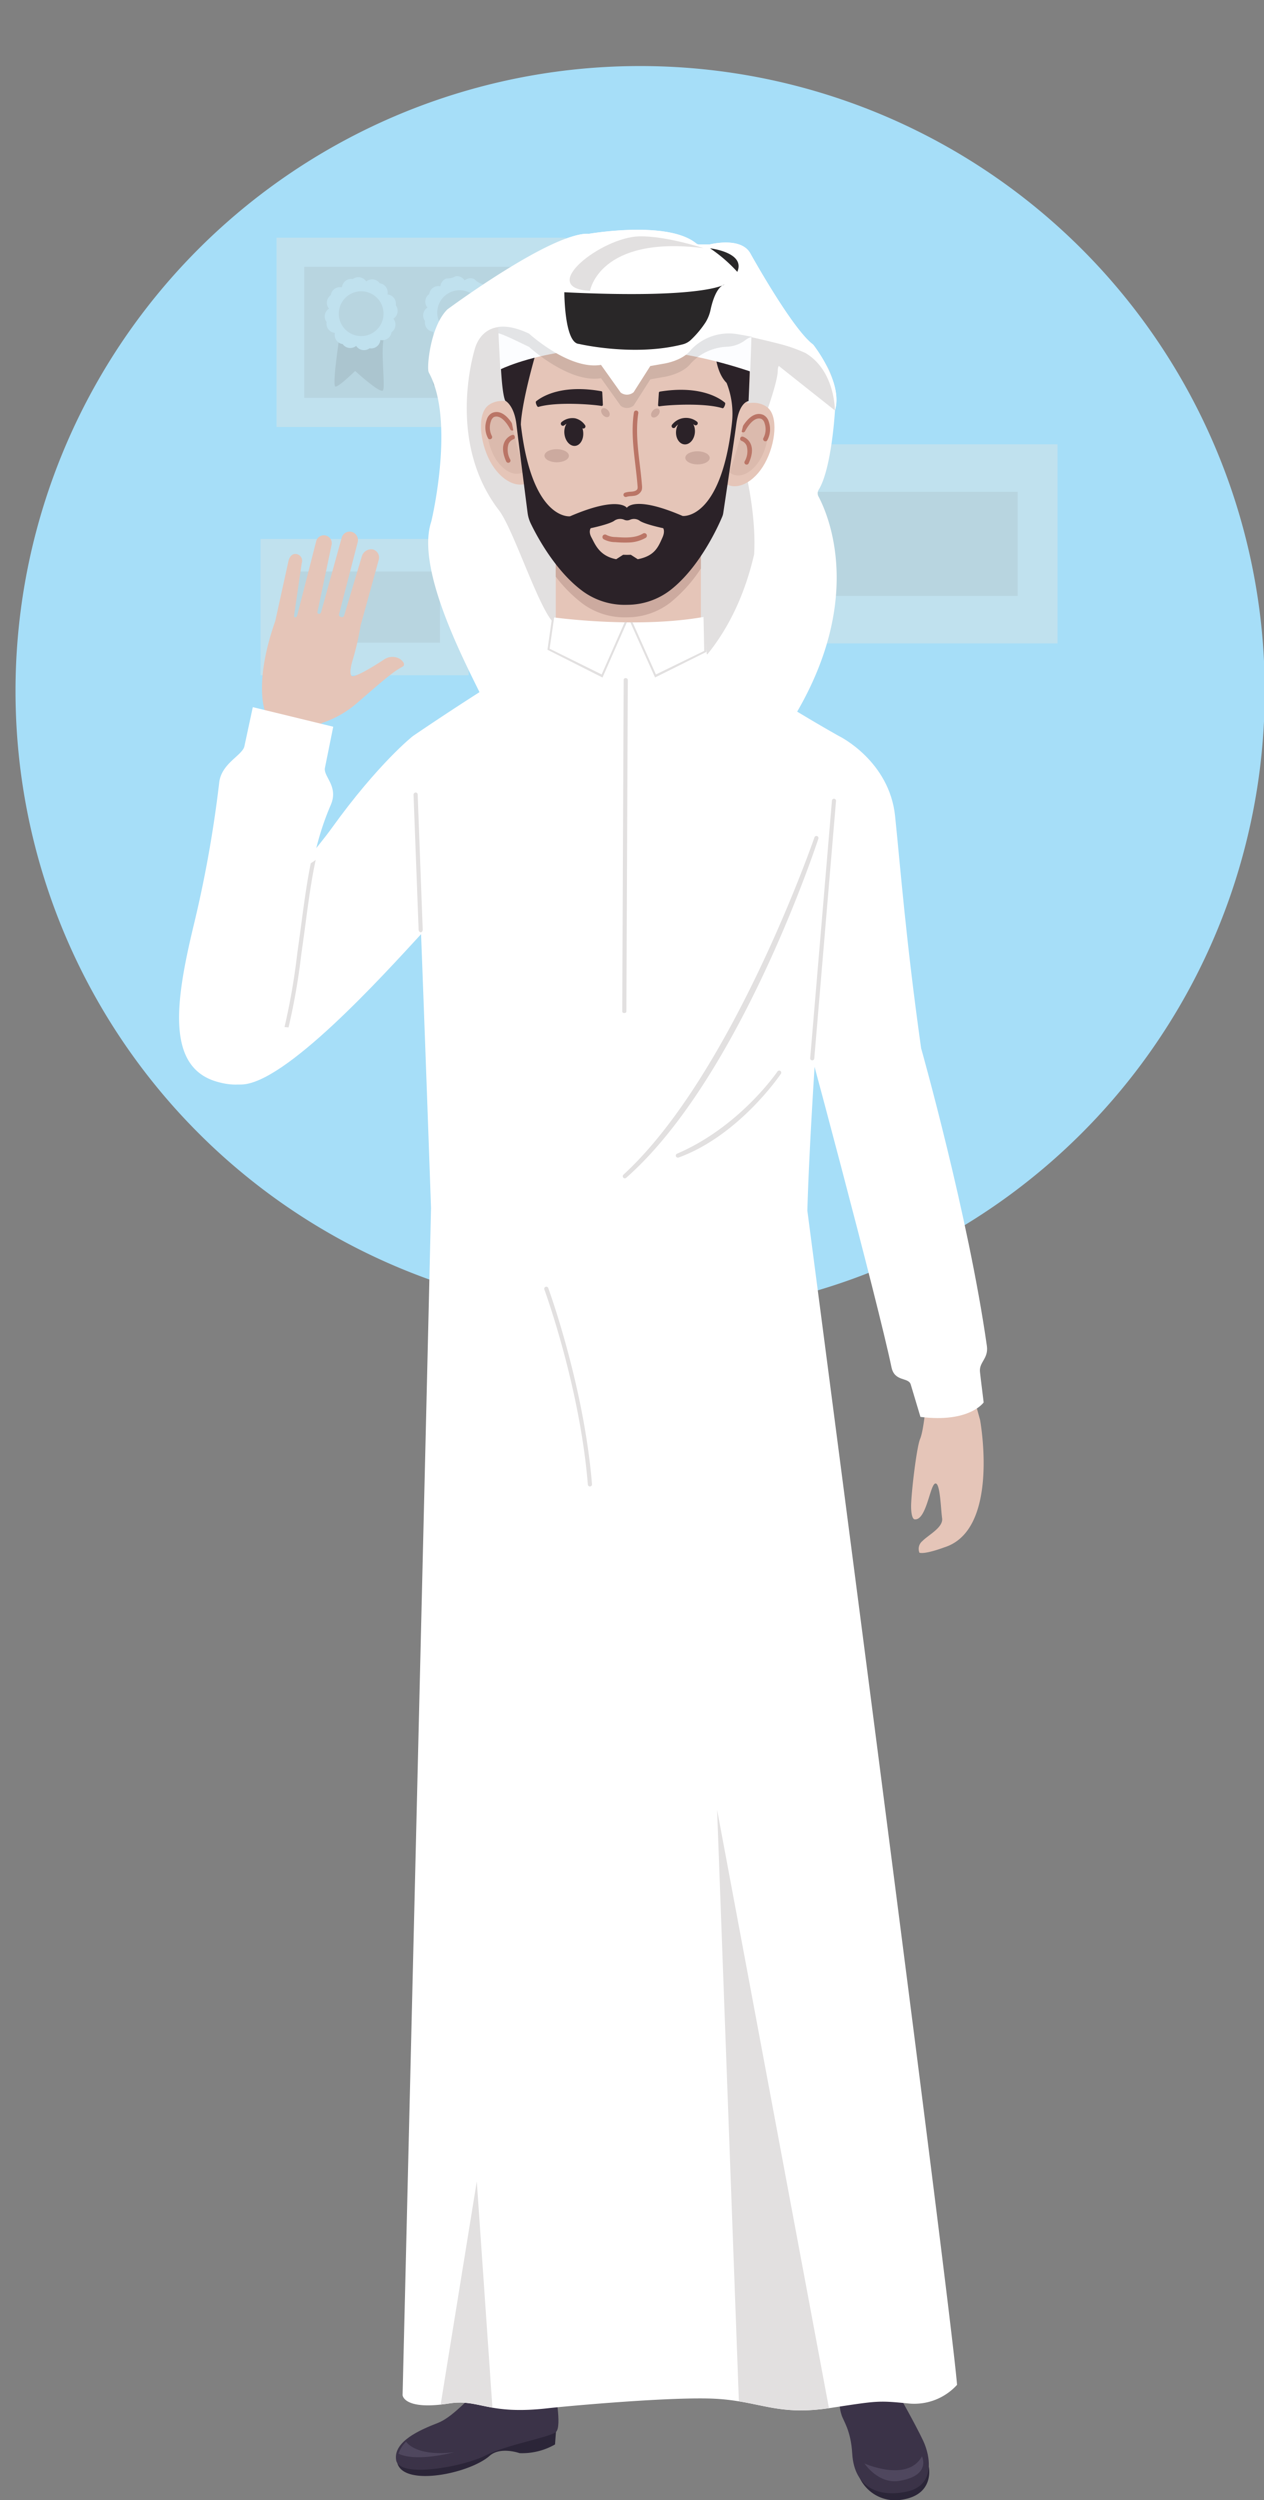<svg xmlns="http://www.w3.org/2000/svg" xmlns:xlink="http://www.w3.org/1999/xlink" width="309.052" height="610.865" viewBox="0 0 309.052 610.865">
  <rect x="0" y="0" width="309.052" height="610.865" fill="#808080" stroke="none"/>
  <defs>
    <clipPath id="clip-path">
      <rect id="SVGID" width="303.633" height="303.633" fill="none"/>
    </clipPath>
  </defs>
  <g id="Group_8991" data-name="Group 8991" transform="translate(-62 -15.5)">
    <g id="Group_4588" data-name="Group 4588" transform="translate(68.11 19.792)">
      <path id="Path_1868" data-name="Path 1868" d="M152.629,0A152.719,152.719,0,1,1,0,152.719,152.674,152.674,0,0,1,152.629,0Z" transform="translate(-2.317 11.844)" fill="#a6def8"/>
      <g id="Group_4545" data-name="Group 4545" transform="translate(57.598 53.778)" opacity="0.36">
        <g id="Group_4542" data-name="Group 4542" transform="translate(3.904)">
          <rect id="Rectangle_204" data-name="Rectangle 204" width="70.715" height="46.261" fill="#efe5dc"/>
          <rect id="Rectangle_205" data-name="Rectangle 205" width="32.011" height="57.181" transform="translate(63.948 7.125) rotate(90)" fill="#d8c4b4"/>
          <g id="Group_4541" data-name="Group 4541" transform="translate(11.776 9.395)">
            <g id="Group_4536" data-name="Group 4536" transform="translate(0 0.261)">
              <g id="Group_4535" data-name="Group 4535">
                <g id="Group_4533" data-name="Group 4533" transform="translate(2.394 12.195)">
                  <path id="Path_1800" data-name="Path 1800" d="M146.947,134.017c-.4.593-.508,2.135-.5,3.962.022,3.679.523,8.517.084,9.1-.661.871-6.816-4.759-6.816-4.759s-3.936,3.889-4.8,3.818c-.566-.046-.028-4.89.414-8.247.234-1.784.442-3.146.442-3.146C138.313,129.287,148.155,132.233,146.947,134.017Z" transform="translate(-134.672 -131.606)" fill="#b59985"/>
                </g>
                <g id="Group_4534" data-name="Group 4534">
                  <path id="Path_1801" data-name="Path 1801" d="M147.518,121.665a2.269,2.269,0,0,1-.435,3.3,2.245,2.245,0,0,1-.486,1.117,2.272,2.272,0,0,1-2.249.787,2.273,2.273,0,0,1-1.433,1.9,2.247,2.247,0,0,1-1.211.121,2.267,2.267,0,0,1-3.279-.588,2.268,2.268,0,0,1-3.3-.435,2.265,2.265,0,0,1-1.9-2.734,2.268,2.268,0,0,1-2.028-2.646,2.267,2.267,0,0,1,.588-3.279,2.262,2.262,0,0,1,.436-3.3,2.267,2.267,0,0,1,2.735-1.9,2.268,2.268,0,0,1,1.255-1.824,1.8,1.8,0,0,1,.177-.08,2.25,2.25,0,0,1,1.213-.122,2.268,2.268,0,0,1,3.279.587,2.271,2.271,0,0,1,2.36-.333,2.245,2.245,0,0,1,.942.771,2.267,2.267,0,0,1,1.9,2.733,2.271,2.271,0,0,1,2.028,2.644,2.267,2.267,0,0,1-.588,3.279Z" transform="translate(-130.731 -111.525)" fill="#efe5dc"/>
                  <path id="Path_1802" data-name="Path 1802" d="M147.319,122.106a5.471,5.471,0,1,1-6.006-4.879A5.47,5.47,0,0,1,147.319,122.106Z" transform="translate(-132.959 -113.753)" fill="#d8c4b4"/>
                </g>
              </g>
            </g>
            <g id="Group_4540" data-name="Group 4540" transform="translate(24.074)">
              <g id="Group_4539" data-name="Group 4539">
                <g id="Group_4537" data-name="Group 4537" transform="translate(2.394 12.195)">
                  <path id="Path_1803" data-name="Path 1803" d="M186.59,133.589c-.4.593-.508,2.135-.5,3.962.022,3.679.523,8.516.084,9.1-.661.871-6.816-4.759-6.816-4.759s-3.936,3.888-4.8,3.818c-.566-.046-.028-4.89.414-8.247.234-1.784.442-3.146.442-3.146C177.956,128.858,187.8,131.8,186.59,133.589Z" transform="translate(-174.315 -131.177)" fill="#b59985"/>
                </g>
                <g id="Group_4538" data-name="Group 4538">
                  <path id="Path_1804" data-name="Path 1804" d="M187.161,121.236a2.28,2.28,0,0,1,.432.82,2.263,2.263,0,0,1-.867,2.484,2.271,2.271,0,0,1-2.736,1.9,2.272,2.272,0,0,1-1.433,1.9,4.419,4.419,0,0,0-2.343.569,2.271,2.271,0,0,1-2.147-1.036,3.554,3.554,0,0,1-5.205-3.169,2.267,2.267,0,0,1-2.028-2.645,2.267,2.267,0,0,1,.588-3.279,2.264,2.264,0,0,1,.435-3.3,2.268,2.268,0,0,1,2.736-1.9,2.268,2.268,0,0,1,1.255-1.824,1.8,1.8,0,0,1,.177-.08,4.419,4.419,0,0,0,2.345-.569,2.272,2.272,0,0,1,2.146,1.034,2.271,2.271,0,0,1,2.36-.333,4.416,4.416,0,0,0,2.059,1.255,2.273,2.273,0,0,1,.787,2.249,2.271,2.271,0,0,1,2.028,2.643,2.267,2.267,0,0,1-.588,3.279Z" transform="translate(-170.374 -111.096)" fill="#efe5dc"/>
                  <path id="Path_1805" data-name="Path 1805" d="M186.962,121.677a5.471,5.471,0,1,1-6.006-4.878A5.472,5.472,0,0,1,186.962,121.677Z" transform="translate(-172.602 -113.324)" fill="#d8c4b4"/>
                </g>
              </g>
            </g>
          </g>
        </g>
        <g id="Group_4543" data-name="Group 4543" transform="translate(124.143 50.49)">
          <rect id="Rectangle_206" data-name="Rectangle 206" width="70.715" height="48.635" fill="#efe5dc"/>
          <rect id="Rectangle_207" data-name="Rectangle 207" width="25.425" height="51.227" transform="translate(60.971 11.605) rotate(90)" fill="#d8c4b4"/>
        </g>
        <g id="Group_4544" data-name="Group 4544" transform="translate(0 73.62)">
          <rect id="Rectangle_208" data-name="Rectangle 208" width="50.873" height="33.281" transform="translate(0 0)" fill="#efe5dc"/>
          <rect id="Rectangle_209" data-name="Rectangle 209" width="17.398" height="36.853" transform="translate(43.863 7.941) rotate(90)" fill="#d8c4b4"/>
        </g>
      </g>
    </g>
    <g id="_2" data-name="2" transform="translate(-64.689 -37.333)">
      <g id="Group_8954" data-name="Group 8954" transform="translate(170.472 108.968)">
        <g id="Group_8927" data-name="Group 8927" transform="translate(147.288 123.743)">
          <g id="Group_8926" data-name="Group 8926" transform="translate(31.699 160.155)">
            <path id="Path_8217" data-name="Path 8217" d="M381.655,424.089s4.956,26.859-8.778,31.124c0,0-4.541,1.732-6.052,1.308a2.472,2.472,0,0,1,.737-2.865c1.474-1.5,5.14-3.325,4.808-5.563s-.461-9-1.732-8.465-2.174,9.211-5.057,8.723c0,0-.774-.111-.792-3.095s1.326-14.471,2.2-16.543,1.4-8.327,1.4-8.327,6.917-6.31,11.91-1.216Z" transform="translate(-364.79 -417.183)" fill="#e5c5b8"/>
          </g>
          <path id="Path_8218" data-name="Path 8218" d="M344.519,243.31s12.251,6.015,13.642,19.537c1.354,13.107,2.644,30.231,6.356,56.675,0,0,11.551,40.86,16.082,72.758.442,3.113-1.953,3.924-1.686,6.356.267,2.469.608,4.946.9,7.442,0,0-3.491,5.057-15.456,3.537,0,0-.893-2.994-2.376-7.921-.553-1.842-3.952-.571-4.707-4.219-3.159-15.263-21.471-83.876-24.925-95.693C327.626,285.589,331.264,247.75,344.519,243.31Z" transform="translate(-330.376 -243.31)" fill="#fff"/>
        </g>
        <g id="Group_8950" data-name="Group 8950" transform="translate(53.015)">
          <g id="Group_8929" data-name="Group 8929" transform="translate(106.786 514.603)">
            <path id="Path_8219" data-name="Path 8219" d="M343.96,667.65l2.634,17.86,13.5-1.676-1.3-16.184Z" transform="translate(-343.96 -667.65)" fill="#ea997d"/>
            <g id="Group_8928" data-name="Group 8928" transform="translate(1.659 11.766)">
              <path id="Path_8220" data-name="Path 8220" d="M350.98,704.751a9.626,9.626,0,0,0,10.648,5.6c7.894-1.29,6.392-8.041,6.392-8.041Z" transform="translate(-346.172 -682.151)" fill="#2b2538"/>
              <path id="Path_8221" data-name="Path 8221" d="M366.208,694.191c-1.9-4.016-6.052-11.33-6.052-11.33-7.1-4.191-11.394-2.109-13.411-.175l-.249.2s-.2.074-.553-1.815c0,0-.58,4.292.322,6.816h-.009c.451,1.52,2.3,3.776,2.634,9.506.507,8.649,6.945,10.786,13.577,9.229S368.106,698.207,366.208,694.191Z" transform="translate(-345.761 -680.424)" fill="#3b3348"/>
            </g>
            <path id="Path_8222" data-name="Path 8222" d="M352.4,701.312s10.482,4.707,14.065-1.732c0,0,2.358,4.67-5.527,5.987C355.8,706.433,352.4,701.312,352.4,701.312Z" transform="translate(-344.626 -670.169)" fill="#4f475e"/>
          </g>
          <g id="Group_8931" data-name="Group 8931" transform="translate(0 515.616)">
            <path id="Path_8223" data-name="Path 8223" d="M252.35,668.75l.184,16.69h14.811l.295-16.69Z" transform="translate(-229.946 -668.75)" fill="#ea997d"/>
            <g id="Group_8930" data-name="Group 8930" transform="translate(0 11.413)">
              <path id="Path_8224" data-name="Path 8224" d="M267.262,692.05l-.295,4.025a16.159,16.159,0,0,1-8.677,2.128s-4.67-1.676-7.3.645c-4.946,4.348-20.927,7.627-22.576,1.8Z" transform="translate(-228.058 -682.002)" fill="#2b2538"/>
              <path id="Path_8225" data-name="Path 8225" d="M266.781,681.4s1.962,9.432.368,10.777-12,3.058-17.271,5.757-21.066,5.637-21.793,1.105,5.757-7.35,10.16-9.064,8.815-7.839,11.145-8.575c0,0,2.229-.986,6.144,1.566C257.984,684.557,264.082,680.044,266.781,681.4Z" transform="translate(-228.027 -681.141)" fill="#3b3348"/>
            </g>
            <path id="Path_8226" data-name="Path 8226" d="M230.571,695.66s2.146,3.74,11.762,2.6c0,0-9.174,2.505-13.623.35A7.947,7.947,0,0,1,230.571,695.66Z" transform="translate(-228.081 -670.873)" fill="#4f475e"/>
          </g>
          <g id="Group_8944" data-name="Group 8944" transform="translate(7.885)">
            <g id="Group_8932" data-name="Group 8932" transform="translate(0 0.02)">
              <g id="_x3F__x3F__x3F__x3F__x3F__x3F__x5F__x3F__x3F__x3F__x3F__x3F__x3F__x3F__x5F_2_x5F__10_">
                <path id="Path_8227" data-name="Path 8227" d="M332.016,174.121c2.542,4.762,13,28.573-10.952,61.373a1.673,1.673,0,0,1-1.243.682l-58.149,3.4a1.666,1.666,0,0,1-1.437-.672l-8.879-12.112a1.543,1.543,0,0,1-.267-.571c-.857-3.4-18.238-32.321-13.752-45.908.009-.037.018-.064.028-.1.313-1.234,5.7-24.778-.562-36.264a1.279,1.279,0,0,1-.111-.258c-.442-1.308.433-11.118,4.6-15.263,0,0,25.395-18.809,34.412-18.459a1.568,1.568,0,0,0,.359-.018c1.934-.313,19.269-2.994,25.947,2.275a1.671,1.671,0,0,0,1.032.359h2.174a1.614,1.614,0,0,0,.368-.046c1.142-.267,7.608-1.575,9.754,2.155,0,0,10.1,18.238,15.226,22.217a1.489,1.489,0,0,1,.295.295c1,1.317,7.01,9.524,5.25,15.769a1.637,1.637,0,0,0-.064.359c-.1,1.667-.995,14.323-3.961,19.15A1.63,1.63,0,0,0,332.016,174.121Z" transform="translate(-236.588 -108.99)" fill="#fff"/>
                <path id="Path_8228" data-name="Path 8228" d="M320.343,192.006c-7.111,30.811-28.692,37.415-28.692,37.415l-3.841-29.475s12.2,9.3,23.083-22.337l2.957-21.029C313.859,156.58,321.228,176.006,320.343,192.006Z" transform="translate(-240.629 -112.744)" fill="#e2e0e0"/>
              </g>
              <path id="Path_8229" data-name="Path 8229" d="M336.859,155.156s1.216-12.923-6.779-14.185c-3.786.636-16.654-4.394-16.654-4.394a12.7,12.7,0,0,0-11.79,3.786c-2.109,2.736-6.733,3.371-6.733,3.371l-4.421.424-3.786,1.686-5.9-2.367c-7.793,1.317-18.735-7.1-18.735-7.1-11.578-5.471-13.338,4.025-13.338,4.025-.866,3.113-6.162,23.313,6,39.156,3.684,4.8,10.3,25.846,13.872,27.863l1.225-15.907-9.847-45.125.064-6.457a7.578,7.578,0,0,1,7.912,2.754C271.526,146.893,307.1,141,307.1,141l7.378-.074-.718,13.374,5.554,3.592s3.537-9.469,3.565-12.463C322.96,139.552,335.21,145.189,336.859,155.156Z" transform="translate(-237.397 -111.016)" fill="#e2e0e0"/>
              <path id="Path_8230" data-name="Path 8230" d="M342.563,155.319s.424-10.86-6.779-14.185c-3.491-1.612-16.654-4.394-16.654-4.394" transform="translate(-243.1 -111.179)" fill="#e2e0e0"/>
            </g>
            <path id="Path_8231" data-name="Path 8231" d="M311.2,232.414l-24.649,13.264L259.26,231.77l7.857-12.831c2.819-1.28,2.469-4.366,2.469-7.461V186.35h35.472v25.082c0,3.123-3.334,5.95-.479,7.212Z" transform="translate(-238.377 -115.073)" fill="#e5c5b8"/>
            <path id="Path_8232" data-name="Path 8232" d="M305.941,188.58v9.441a35.879,35.879,0,0,1-7.47,8.327,17.32,17.32,0,0,1-10.427,3.592l-.47.009a17.366,17.366,0,0,1-10.445-3.27,34.645,34.645,0,0,1-6.669-6.669V189.9Z" transform="translate(-239.26 -115.249)" fill="#ccaa9f"/>
            <g id="Group_8942" data-name="Group 8942" transform="translate(12.917 5.426)">
              <g id="Group_8941" data-name="Group 8941">
                <g id="Group_8940" data-name="Group 8940">
                  <g id="Group_8934" data-name="Group 8934" transform="translate(57.429 36.849)">
                    <path id="Path_8233" data-name="Path 8233" d="M324.934,169.662c-2.644,4.762-7.056,6.9-9.874,4.771s-2.745-10.16-.111-14.922,7.728-5.692,10.547-3.574S327.569,164.9,324.934,169.662Z" transform="translate(-312.96 -154.865)" fill="#e5c5b8"/>
                    <path id="Path_8234" data-name="Path 8234" d="M324.177,168.679c-1.98,3.583-5.315,5.186-7.433,3.583s-.553-3.482,1.428-7.065,4.3-8.437,6.42-6.844S326.157,165.1,324.177,168.679Z" transform="translate(-313.179 -155.115)" fill="#dbbaad"/>
                    <g id="Group_8933" data-name="Group 8933" transform="translate(5.933 2.733)">
                      <path id="Path_8235" data-name="Path 8235" d="M325.589,164.517a.553.553,0,0,0,.479-.276,5.619,5.619,0,0,0,.35-4.532,2.624,2.624,0,0,0-1.317-1.64c-3.012-1.317-5.324,3.261-5.425,3.454a.544.544,0,1,0,.976.479c.018-.037,1.944-3.841,4.034-2.929a1.681,1.681,0,0,1,.709,1,4.524,4.524,0,0,1-.276,3.629.542.542,0,0,0,.2.737A.555.555,0,0,0,325.589,164.517Z" transform="translate(-319.419 -157.832)" fill="#ba7566"/>
                      <path id="Path_8236" data-name="Path 8236" d="M320.984,170.683a.543.543,0,0,0,.5-.313c.875-1.9,1.05-3.491.5-4.744a3.28,3.28,0,0,0-1.87-1.769.542.542,0,1,0-.332,1.032h0a2.178,2.178,0,0,1,1.216,1.188,4.876,4.876,0,0,1-.5,3.832.532.532,0,0,0,.267.718A.438.438,0,0,0,320.984,170.683Z" transform="translate(-319.401 -158.305)" fill="#ba7566"/>
                    </g>
                  </g>
                  <g id="Group_8936" data-name="Group 8936" transform="translate(0 36.391)">
                    <path id="Path_8237" data-name="Path 8237" d="M252.839,169.117c2.57,4.8,6.954,7,9.8,4.919s2.9-10.114.332-14.913-7.645-5.812-10.491-3.73S250.269,164.318,252.839,169.117Z" transform="translate(-250.612 -154.367)" fill="#e5c5b8"/>
                    <path id="Path_8238" data-name="Path 8238" d="M253.967,168.14c1.934,3.611,5.232,5.26,7.378,3.694s.608-3.482-1.326-7.083-4.173-8.5-6.319-6.936S252.032,164.538,253.967,168.14Z" transform="translate(-250.744 -154.615)" fill="#dbbaad"/>
                    <g id="Group_8935" data-name="Group 8935" transform="translate(1.077 2.717)">
                      <path id="Path_8239" data-name="Path 8239" d="M252.885,163.97a.57.57,0,0,0,.267-.064.546.546,0,0,0,.221-.737,4.492,4.492,0,0,1-.221-3.629,1.779,1.779,0,0,1,.691-.986c2.109-.884,4,2.948,4.016,2.984a.546.546,0,1,0,.986-.47c-.092-.193-2.33-4.808-5.4-3.528a2.6,2.6,0,0,0-1.317,1.612,5.606,5.606,0,0,0,.286,4.541A.528.528,0,0,0,252.885,163.97Z" transform="translate(-251.781 -157.317)" fill="#ba7566"/>
                      <path id="Path_8240" data-name="Path 8240" d="M257.75,170.2a.633.633,0,0,0,.221-.046.544.544,0,0,0,.276-.718,4.854,4.854,0,0,1-.433-3.85,2.246,2.246,0,0,1,1.216-1.151.545.545,0,0,0-.322-1.041,3.309,3.309,0,0,0-1.9,1.741c-.571,1.234-.424,2.837.433,4.744A.586.586,0,0,0,257.75,170.2Z" transform="translate(-252.151 -157.794)" fill="#ba7566"/>
                    </g>
                  </g>
                  <path id="Path_8241" data-name="Path 8241" d="M316.865,144.814c-.12,16.432-12.352,52.355-30.6,52.226-18.164-.138-29-36.255-28.877-52.669a29.735,29.735,0,0,1,59.033-4.845A28.445,28.445,0,0,1,316.865,144.814Z" transform="translate(-251.146 -114.859)" fill="#e5c5b8"/>
                  <g id="Group_8939" data-name="Group 8939" transform="translate(13.407 33.508)">
                    <path id="Path_8242" data-name="Path 8242" d="M296.184,156.914c-.47.525-.562,1.207-.212,1.52s1.013.138,1.483-.387.562-1.207.212-1.52S296.644,156.389,296.184,156.914Z" transform="translate(-267.581 -151.643)" fill="#ccaa9f"/>
                    <path id="Path_8243" data-name="Path 8243" d="M297.813,152.139l-.193,3.021a.292.292,0,0,0,.341.3c1.944-.332,10.9-.921,15.438.47.3.092.82-1.151.58-1.354-1.805-1.529-6.7-4.209-15.907-2.717A.312.312,0,0,0,297.813,152.139Z" transform="translate(-267.727 -151.253)" fill="#2b2228"/>
                    <path id="Path_8244" data-name="Path 8244" d="M284.2,156.823c.461.534.543,1.216.184,1.52s-1.022.129-1.474-.405-.543-1.216-.184-1.52S283.744,156.3,284.2,156.823Z" transform="translate(-266.535 -151.635)" fill="#ccaa9f"/>
                    <path id="Path_8245" data-name="Path 8245" d="M281.418,152.023l.147,3.03a.292.292,0,0,1-.341.3c-1.934-.359-10.887-1.087-15.438.239-.3.092-.8-1.161-.553-1.363,1.833-1.5,6.761-4.108,15.944-2.478A.277.277,0,0,1,281.418,152.023Z" transform="translate(-265.167 -151.238)" fill="#2b2228"/>
                    <g id="Group_8937" data-name="Group 8937" transform="translate(33.202 7.043)">
                      <path id="Path_8246" data-name="Path 8246" d="M301.708,161.367a.515.515,0,0,0,.414-.212h0c.074-.1,1.759-2.395,4.707-.543a.518.518,0,0,0,.7-.157.5.5,0,0,0-.157-.691,4.327,4.327,0,0,0-6.07.811.509.509,0,0,0,.12.7A.5.5,0,0,0,301.708,161.367Z" transform="translate(-301.213 -158.884)" fill="#2b2228"/>
                      <path id="Path_8247" data-name="Path 8247" d="M306.995,162.518c-.157,1.695-1.308,2.975-2.579,2.855s-2.174-1.584-2.017-3.279,1.308-2.975,2.579-2.855S307.151,160.824,306.995,162.518Z" transform="translate(-301.305 -158.911)" fill="#2b2228"/>
                    </g>
                    <g id="Group_8938" data-name="Group 8938" transform="translate(6.115 7.066)">
                      <path id="Path_8248" data-name="Path 8248" d="M277.309,161.471a.59.59,0,0,0,.276-.074.519.519,0,0,0,.166-.709,4.087,4.087,0,0,0-2.45-1.713,4.134,4.134,0,0,0-3.279.9.515.515,0,1,0,.6.838,3.177,3.177,0,0,1,2.469-.728,3.091,3.091,0,0,1,1.787,1.243A.494.494,0,0,0,277.309,161.471Z" transform="translate(-271.806 -158.909)" fill="#2b2228"/>
                      <path id="Path_8249" data-name="Path 8249" d="M272.758,162.814c.193,1.759,1.382,3.076,2.644,2.938s2.137-1.686,1.944-3.445-1.382-3.076-2.644-2.938S272.564,161.055,272.758,162.814Z" transform="translate(-271.879 -158.945)" fill="#2b2228"/>
                    </g>
                    <path id="Path_8250" data-name="Path 8250" d="M288.992,178.053a.412.412,0,0,0,.184-.037,4.25,4.25,0,0,1,1.068-.175c.24-.018.479-.037.709-.074a2.291,2.291,0,0,0,1.934-1.372,2.809,2.809,0,0,0,.083-1.078c-.129-1.722-.341-3.473-.543-5.167-.5-4.145-1-8.437-.368-12.573a.541.541,0,1,0-1.068-.166c-.663,4.283-.138,8.649.359,12.868.2,1.686.405,3.417.534,5.121a1.837,1.837,0,0,1-.028.654c-.129.368-.636.58-1.078.645-.2.037-.414.046-.626.064A5.048,5.048,0,0,0,288.8,177a.547.547,0,0,0-.332.7A.592.592,0,0,0,288.992,178.053Z" transform="translate(-267.003 -151.689)" fill="#ba7566"/>
                    <path id="Path_8251" data-name="Path 8251" d="M267.47,168.754c-.009.884,1.326,1.612,2.975,1.621s2.994-.691,2.994-1.584-1.326-1.612-2.975-1.621S267.479,167.87,267.47,168.754Z" transform="translate(-265.349 -152.495)" fill="#ccaa9f"/>
                    <path id="Path_8252" data-name="Path 8252" d="M304.85,169.314c-.009.884,1.326,1.612,2.975,1.621s2.994-.691,2.994-1.584-1.326-1.612-2.975-1.621S304.859,168.421,304.85,169.314Z" transform="translate(-268.298 -152.539)" fill="#ccaa9f"/>
                  </g>
                </g>
              </g>
              <path id="Path_8253" data-name="Path 8253" d="M289.16,191.734a26.7,26.7,0,0,1-3.169-.092,5.94,5.94,0,0,1-2.855-.718.632.632,0,0,1-.184-.866.625.625,0,0,1,.866-.184,4.914,4.914,0,0,0,2.266.525c2.579.184,4.873.239,6.687-.866a.632.632,0,0,1,.857.2.624.624,0,0,1-.2.857A8.906,8.906,0,0,1,289.16,191.734Z" transform="translate(-253.155 -120.744)" fill="#ba7566"/>
            </g>
            <path id="Path_8254" data-name="Path 8254" d="M308.316,141.959c.23,2.119.893,5.167,2.754,7.028a20.452,20.452,0,0,1,1.271,10.114c-2.717,23.479-12.011,22.4-12.011,22.4-11.928-5.14-13.642-1.99-13.642-1.99s-1.99-3.067-13.909,2.072c0,0-9.3,1.087-12.011-22.4,0,0-.064-4.32,3.6-17.234H255.74c.184,5.02.534,9.847,1.2,11.385,0,0,2.183,1.032,2.754,5.849s2.717,21.526,2.717,21.526a8.58,8.58,0,0,0,.8,2.68c1.584,3.279,6.125,11.716,12.766,16.552a17.375,17.375,0,0,0,10.455,3.27l.47-.009a17.34,17.34,0,0,0,10.427-3.592c7.231-5.628,11.772-15.769,12.684-17.961a3.605,3.605,0,0,0,.24-.857s2.736-18.275,3.187-21.7c.718-5.508,3-5.665,3-5.665s.258-5.4.424-11.477h-8.548ZM295.4,186.743c-1.059,2.376-1.9,4.513-6.052,5.324l-1.695-1.087-.811.018h-.258l-.811-.018-1.695,1.087c-4.154-.811-5.158-3.675-6.052-5.324-.792-1.455-.175-2.257-.175-2.257s4.79-.995,5.867-1.9a2.543,2.543,0,0,1,2.432-.111,1.78,1.78,0,0,0,1.216-.009,2.441,2.441,0,0,1,2.34.12c1.087.9,5.867,1.9,5.867,1.9S296.075,185.223,295.4,186.743Z" transform="translate(-238.099 -111.57)" fill="#2b2228"/>
            <path id="Path_8255" data-name="Path 8255" d="M316.8,145.259l.516-15.189L255,131.369l.682,13.393C255.682,144.771,279.474,132.741,316.8,145.259Z" transform="translate(-238.04 -110.633)" fill="#fcfdff"/>
            <path id="Path_8256" data-name="Path 8256" d="M317.325,135.611a3.565,3.565,0,0,0-1.612.709,8.087,8.087,0,0,1-4.606,1.695,12.778,12.778,0,0,0-8.815,4.044c-2.109,2.736-6.742,3.362-6.742,3.362l-3.178.562-4.08,6.392a2.485,2.485,0,0,1-3.15.074l-4.817-6.752c-7.793,1.317-17.611-7.654-17.611-7.654-1.658-.783-6.19-3.067-7.47-3.307l-.083-1.566c4.191-11.744,18.818-18.422,32.008-18.33,13.531.111,29.1,7.341,33.224,19.454C320.853,135.638,318.716,135.408,317.325,135.611Z" transform="translate(-238.053 -109.431)" opacity="0.1"/>
            <g id="Group_8943" data-name="Group 8943" transform="translate(10.572)">
              <path id="Path_8257" data-name="Path 8257" d="M329.744,139.081c-6.742-3.086-16.23-4.532-16.23-4.532a12.7,12.7,0,0,0-11.79,3.786c-2.109,2.736-6.733,3.371-6.733,3.371l-3.187.562-4.071,6.392a2.523,2.523,0,0,1-3.159.083l-4.817-6.761c-7.793,1.317-17.6-7.645-17.6-7.645-11.578-5.471-13.338,4.025-13.338,4.025a39.891,39.891,0,0,1-.691-9.672s19.721-19.352,28.656-18.735c0,0,19.85-3.473,26.546,2.607H306.3s7.571-1.98,9.92,2.109c0,0,10.3,18.606,15.382,22.328,0,0,7.442,9.3,5.333,16.128C336.956,153.127,337.021,143.4,329.744,139.081Z" transform="translate(-248.066 -108.968)" fill="#fff"/>
              <path id="Path_8258" data-name="Path 8258" d="M276.314,138.006s13.467,3.169,25.422.092a4.466,4.466,0,0,0,1.98-1.115,23.705,23.705,0,0,0,3.574-4.283,9.644,9.644,0,0,0,1.207-3.058c.387-1.805,1.409-5.508,3.39-6.162,0,0-5.048,3.574-39.147,1.9C272.74,125.377,272.74,137.794,276.314,138.006Z" transform="translate(-250.012 -110.113)" fill="#292728"/>
              <path id="Path_8259" data-name="Path 8259" d="M279.133,124.03S281.38,110.4,306.877,113.6c0,0-9.248-3.021-15.714-2.883C281.961,110.913,265.989,123.394,279.133,124.03Z" transform="translate(-250.123 -109.106)" fill="#e2e0e0"/>
              <path id="Path_8260" data-name="Path 8260" d="M311.42,113.89s8.732.986,6.66,5.757A36.125,36.125,0,0,0,311.42,113.89Z" transform="translate(-253.064 -109.356)" fill="#292728"/>
            </g>
          </g>
          <path id="Path_8261" data-name="Path 8261" d="M266.488,211.744s20.237,2.874,36.927-.074l.755,9.064s16.589,11.2,32.4,20.08c0,0-6.789,80.163-7.8,115.911,0,0,35.085,267.543,36.6,286.886a14.134,14.134,0,0,1-11.891,4.55c-7.59-.755-7.525-.645-19.352,1.142-13.448,2.026-17.381-2.119-29.715-2.358-12.048-.24-36.227,2.054-38.852,2.358-15,1.768-16.948-2.3-24.372-1.142-11.118,1.75-11.385-2.026-11.385-2.026s5.987-246.883,6.954-290.046c0,0-3.362-96.495-4.486-115.276,0,0,18.33-12.555,33.372-21.158Z" transform="translate(-228.168 -117.071)" fill="#fff"/>
          <path id="Path_8262" data-name="Path 8262" d="M239.91,681.169c.645-.074,1.336-.157,2.082-.276,4.154-.654,6.6.332,10.574,1.022l-3.823-55.275Z" transform="translate(-228.965 -149.811)" fill="#e2e0e0"/>
          <g id="Group_8945" data-name="Group 8945" transform="translate(55.342 109.547)">
            <path id="Path_8263" data-name="Path 8263" d="M288.617,309.731h0c-.286,0-.507-.157-.507-.4l.35-81.011a.452.452,0,0,1,.507-.424.483.483,0,0,1,.507.442l-.35,80.993C289.123,309.583,288.893,309.731,288.617,309.731Z" transform="translate(-288.11 -227.899)" fill="#e2e0e0"/>
          </g>
          <g id="Group_8946" data-name="Group 8946" transform="translate(55.469 148.105)">
            <path id="Path_8264" data-name="Path 8264" d="M288.747,353.414a.477.477,0,0,1-.368-.166.518.518,0,0,1,.028-.718c26.6-24.418,46.516-81.858,46.709-82.429a.507.507,0,0,1,.958.332c-.2.58-19.021,58.26-46.985,82.853A.542.542,0,0,1,288.747,353.414Z" transform="translate(-288.247 -269.759)" fill="#e2e0e0"/>
          </g>
          <g id="Group_8947" data-name="Group 8947" transform="translate(68.436 205.423)">
            <path id="Path_8265" data-name="Path 8265" d="M302.827,353.267a.489.489,0,0,1-.461-.3.5.5,0,0,1,.267-.663c15.355-6.586,24.464-19.96,24.557-20.089a.5.5,0,0,1,.838.562c-.092.138-10.16,15.06-25,20.458A.861.861,0,0,1,302.827,353.267Z" transform="translate(-302.325 -331.987)" fill="#e2e0e0"/>
          </g>
          <g id="Group_8948" data-name="Group 8948" transform="translate(36.27 258.236)">
            <path id="Path_8266" data-name="Path 8266" d="M278.573,438.139a.517.517,0,0,1-.507-.461c-1.934-23.93-10.547-47.428-10.63-47.667a.507.507,0,1,1,.949-.359c.083.24,8.741,23.866,10.694,47.934a.505.505,0,0,1-.461.543A.1.1,0,0,1,278.573,438.139Z" transform="translate(-267.404 -389.324)" fill="#e2e0e0"/>
          </g>
          <path id="Path_8267" data-name="Path 8267" d="M318.614,672.591c7.111,1.161,11.836,3.2,22.024,1.676L313.29,528.07Z" transform="translate(-234.754 -142.034)" fill="#e2e0e0"/>
          <g id="Group_8949" data-name="Group 8949" transform="translate(101.294 139.012)">
            <path id="Path_8268" data-name="Path 8268" d="M338.506,323.814h-.046a.5.5,0,0,1-.461-.543l5.315-62.92a.5.5,0,1,1,1,.083L339,323.354A.5.5,0,0,1,338.506,323.814Z" transform="translate(-337.997 -259.887)" fill="#e2e0e0"/>
          </g>
        </g>
        <g id="Group_8953" data-name="Group 8953" transform="translate(0 73.754)">
          <path id="Path_8269" data-name="Path 8269" d="M226.146,220.109a3.618,3.618,0,0,0-3.841.193s-7.111,4.725-7.921,3.961c-.746-.709.295-3.924.295-3.924a66.193,66.193,0,0,0,1.916-8.364l4.449-16.11a2.047,2.047,0,0,0-1.492-2.487,2.4,2.4,0,0,0-2.662,1.722l-4.338,14.507a.563.563,0,0,1-.672.313c-.267-.064-.626-.166-.571-.645l4.569-17.63a2.084,2.084,0,0,0-1.446-2.542,2.012,2.012,0,0,0-2.469,1.455l-5.02,18.118c-.1.543-.884.672-.912.037l3.454-16.359a1.938,1.938,0,1,0-3.758-.949l-4.606,18c-.166.792-.866.709-.8.175h0l1.879-12.859a1.652,1.652,0,0,0-1.207-2.183c-1.041-.258-1.769.59-2.026,1.63l-3.233,14.7c-5.315,15.088-2.515,22.033-2.515,22.033,5.26,12,13.936,2.892,13.936,2.892a25.082,25.082,0,0,0,8.244-4.6c1.64-1.363,6.273-5.563,9.322-7.811a19.3,19.3,0,0,1,2.2-1.382C227.509,221.583,227.187,220.827,226.146,220.109Z" transform="translate(-172.208 -189.04)" fill="#e5c5b8"/>
          <path id="Path_8270" data-name="Path 8270" d="M227.9,243.3s-8.419,6.641-19.794,22.447c-6.982,9.7-30.663,35.334-33.243,44.13-3.159,10.758,6.07,18.533,11,18.533,10.685,0,34.762-26.629,44.139-36.807C230,291.6,237.334,264.946,227.9,243.3Z" transform="translate(-170.768 -193.321)" fill="#fff"/>
          <g id="Group_8951" data-name="Group 8951" transform="translate(57.327 63.74)">
            <path id="Path_8271" data-name="Path 8271" d="M234.46,292.4c-.267,0-.5-.359-.507-.626L232.71,258.8a.546.546,0,0,1,.488-.562.491.491,0,0,1,.525.47l1.234,33.04c.009.276-.212.663-.488.663C234.469,292.4,234.469,292.4,234.46,292.4Z" transform="translate(-232.71 -258.24)" fill="#e2e0e0"/>
          </g>
          <path id="Path_8272" data-name="Path 8272" d="M188.5,235.6l-2.082,9.69c-.709,2.229-5.683,4.154-6.144,8.852a294.029,294.029,0,0,1-6.356,35.287c-4.357,18.256-6.567,34.145,5.831,37.691,16.009,4.578,17.731-14.176,20.531-34.21,1.769-12.647,2.634-22.668,7.277-33.408,1.962-4.523-1.732-6.825-1.437-8.99l2.045-10.132Z" transform="translate(-170.472 -192.714)" fill="#fff"/>
          <g id="Group_8952" data-name="Group 8952" transform="translate(25.78 80.2)">
            <path id="Path_8273" data-name="Path 8273" d="M202.992,296.162c.23-1.658.451-3.261.654-4.836.718-5.37,1.391-10.362,2.441-15.217a10.7,10.7,0,0,1-1.207.82c-.93,4.569-1.566,9.248-2.238,14.268-.212,1.566-.424,3.178-.654,4.827-.138.986-.276,1.962-.405,2.938a163.294,163.294,0,0,1-3.123,18c.332.028.663.046.986.083a159.963,159.963,0,0,0,3.132-17.943C202.715,298.124,202.854,297.148,202.992,296.162Z" transform="translate(-198.46 -276.11)" fill="#e2e0e0"/>
          </g>
        </g>
      </g>
      <g id="Group_8955" data-name="Group 8955" transform="translate(260.545 203.484)">
        <path id="Path_8274" data-name="Path 8274" d="M281.717,226.465l-13.457-6.789,1.161-8.1.5.055-1.133,7.793,12.72,6.291,5.637-12.776.534.018Z" transform="translate(-268.26 -211.58)" fill="#e2e0e0"/>
      </g>
      <g id="Group_8956" data-name="Group 8956" transform="translate(280.809 203.549)">
        <path id="Path_8275" data-name="Path 8275" d="M296.3,226.461l-6.042-13.485.534-.028,5.72,12.776,11.809-5.757-.166-8.281.488-.037.193,8.566Z" transform="translate(-290.26 -211.65)" fill="#e2e0e0"/>
      </g>
    </g>
  </g>
</svg>
